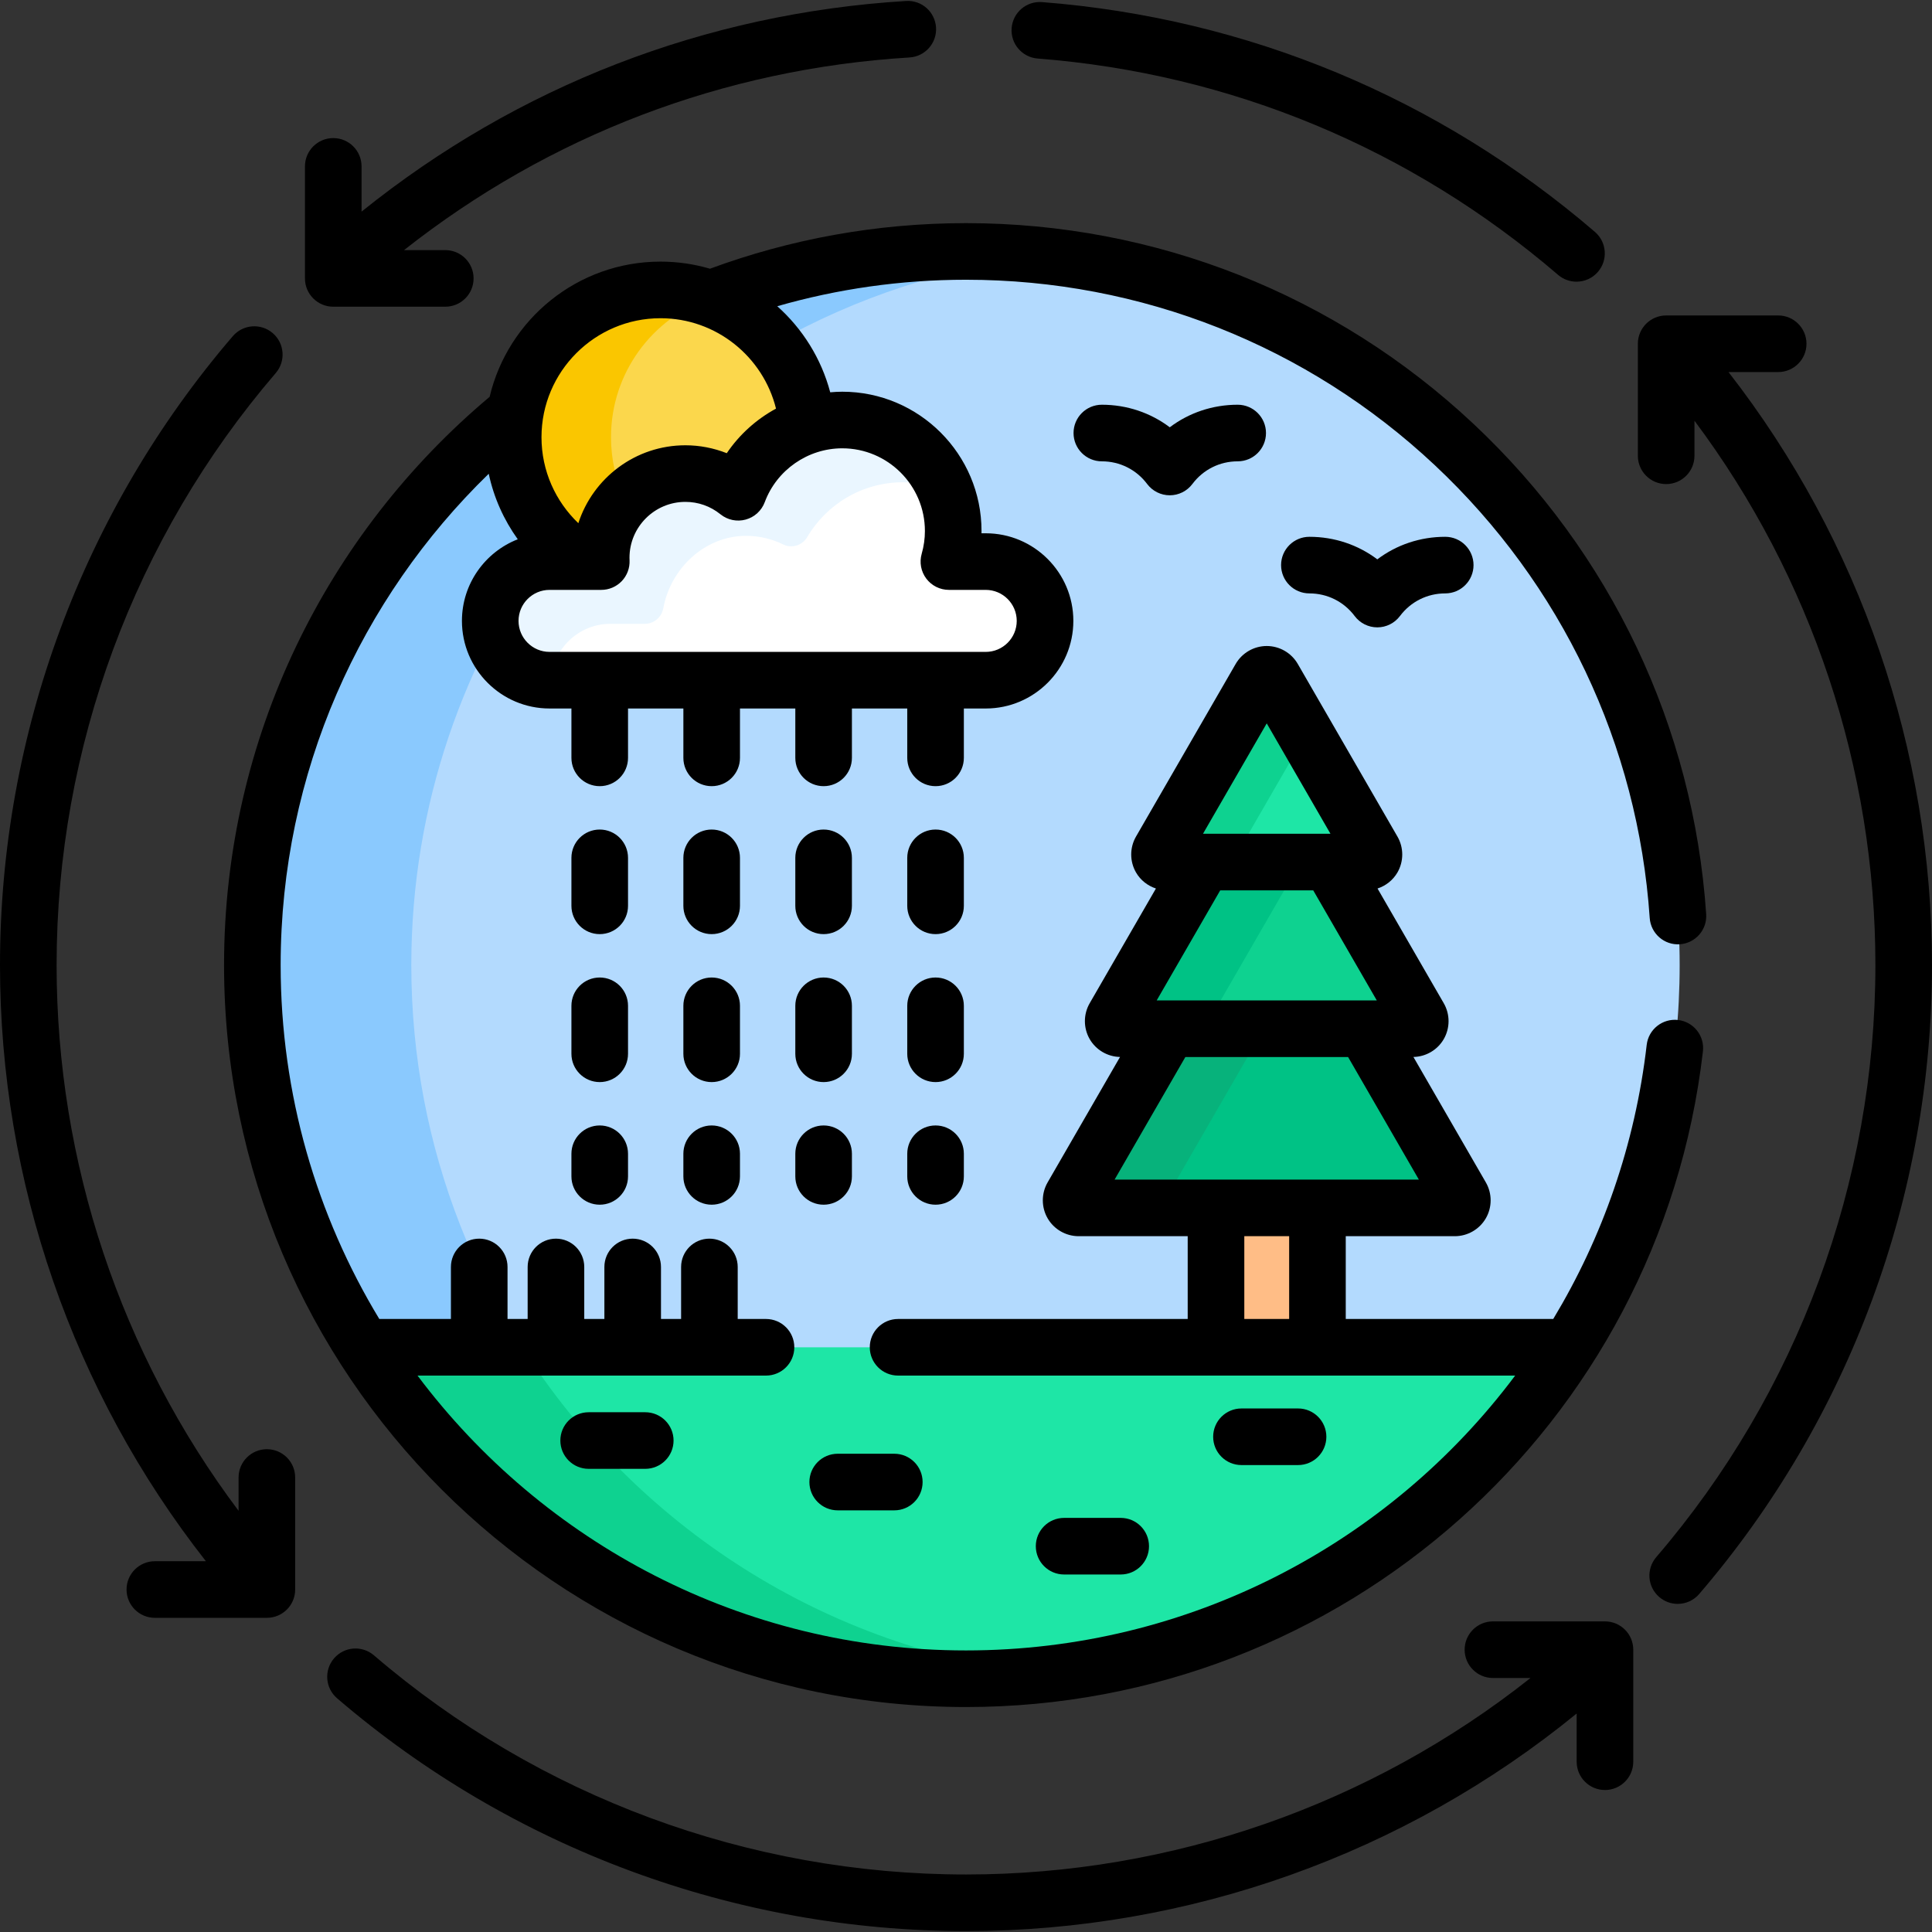 <svg id="Capa_1" enable-background="new 0 0 512 512" height="512" viewBox="0 0 512 512" width="512" xmlns="http://www.w3.org/2000/svg"><rect x="0" y="0" width="512" height="512" fill="#333333" stroke="none"/><g><g><path d="m256 66.634c-23.868 0-46.698 4.434-67.727 12.502 14.127 5.09 24.474 18.093 25.686 33.663 2.908-.963 6.015-1.491 9.246-1.491 16.24 0 29.406 13.166 29.406 29.406 0 2.815-.404 5.534-1.142 8.112h9.761c8.644 0 15.717 7.073 15.717 15.717s-7.073 15.717-15.717 15.717h-115.596c-8.644 0-15.717-7.073-15.717-15.717s7.073-15.717 15.717-15.717h8.489c-10.89-6.927-18.122-19.093-18.122-32.955 0-2.312.212-4.573.598-6.775-42.545 34.679-69.723 87.493-69.723 146.662 0 104.45 84.674 189.124 189.124 189.124s189.124-84.674 189.124-189.124-84.674-189.124-189.124-189.124z" fill="#b3dafe"/><path d="m322.254 320.104h26.885v36.94h-26.885z" fill="#ffbd86"/><g><path d="m387.271 317.104-25.683-44.485h-51.783l-25.683 44.485c-.77 1.333.192 3 1.732 3h99.686c1.539 0 2.501-1.667 1.731-3z" fill="#00c285"/><path d="m309.271 317.104 25.683-44.485h-25.149l-25.683 44.485c-.77 1.333.192 3 1.732 3h25.149c-1.54 0-2.502-1.667-1.732-3z" fill="#07b27b"/><path d="m376.119 269.619-23.766-41.164h-33.313l-23.766 41.164c-.77 1.333.192 3 1.732 3h77.381c1.54 0 2.502-1.666 1.732-3z" fill="#0ed290"/><path d="m320.884 269.619 23.766-41.164h-25.61l-23.766 41.164c-.77 1.333.192 3 1.732 3h25.61c-1.54 0-2.502-1.666-1.732-3z" fill="#00c285"/><g><path d="m333.964 179.7-26.417 45.756c-.77 1.333.192 3 1.732 3h52.834c1.54 0 2.502-1.667 1.732-3l-26.417-45.756c-.769-1.333-2.694-1.333-3.464 0z" fill="#1ee6a6"/></g><g><path d="m328.271 225.456 17.787-30.808-8.63-14.947c-.77-1.333-2.694-1.333-3.464 0l-26.417 45.756c-.77 1.333.192 3 1.732 3h20.724c-1.54-.001-2.502-1.668-1.732-3.001z" fill="#0ed290"/></g></g><g fill="#8ac9fe"><path d="m205.168 91.043c21.669-12.253 45.989-20.365 71.894-23.236-6.917-.766-13.941-1.174-21.062-1.174-23.868 0-46.698 4.434-67.727 12.502 6.658 2.4 12.477 6.553 16.895 11.908z"/><path d="m109 255.758c0-42.442 13.984-81.613 37.592-113.168-6.563-6.985-10.59-16.379-10.59-26.719 0-2.312.212-4.573.598-6.775-42.545 34.679-69.723 87.493-69.723 146.662 0 104.45 84.674 189.124 189.124 189.124 7.121 0 14.146-.407 21.062-1.174-94.537-10.477-168.063-90.621-168.063-187.95z"/></g><g><path d="m96.266 357.044c33.549 52.798 92.547 87.837 159.734 87.837s126.185-35.04 159.734-87.837z" fill="#1ee6a6"/></g><g><path d="m96.266 357.045c.237.373.48.752.72 1.128 33.669 52.169 92.306 86.709 159.014 86.709 7.121 0 14.146-.407 21.062-1.174-58.34-6.466-108.668-39.469-138.663-86.664l-42.133.001c0-.001 0-.001 0 0z" fill="#0ed290"/></g><g><path d="m154.123 148.826h5.226c-.015-.336-.026-.674-.026-1.014 0-12.32 9.988-22.308 22.308-22.308 5.308 0 10.18 1.857 14.01 4.953 3.097-8.318 9.852-14.85 18.307-17.654-1.566-20.125-18.381-35.971-38.908-35.971-21.561 0-39.039 17.478-39.039 39.039 0 13.862 7.232 26.028 18.122 32.955z" fill="#fbd74c"/><path d="m154.123 148.826h5.226c-.015-.336-.026-.674-.026-1.014 0-6.007 2.379-11.455 6.24-15.465-2.335-5.005-3.641-10.587-3.641-16.476 0-17.016 10.89-31.481 26.079-36.827-4.056-1.428-8.416-2.212-12.96-2.212-21.561 0-39.039 17.478-39.039 39.039-.001 13.862 7.231 26.028 18.121 32.955z" fill="#fac600"/><g><path d="m261.23 148.826h-9.761c.739-2.578 1.142-5.297 1.142-8.112 0-16.24-13.165-29.406-29.406-29.406-12.632 0-23.401 7.967-27.564 19.149-3.83-3.096-8.702-4.953-14.01-4.953-12.32 0-22.308 9.988-22.308 22.308 0 .34.011.678.026 1.014h-13.715c-8.644 0-15.717 7.073-15.717 15.717s7.073 15.717 15.717 15.717h115.596c8.644 0 15.717-7.073 15.717-15.717 0-8.645-7.072-15.717-15.717-15.717z" fill="#fff"/></g><g><path d="m223.205 111.308c-12.632 0-23.401 7.967-27.564 19.149-3.83-3.096-8.702-4.953-14.01-4.953-12.32 0-22.308 9.988-22.308 22.308 0 .34.011.678.026 1.014h-13.299c-8.019 0-15.061 5.839-16.017 13.8-1.14 9.49 6.326 17.633 15.602 17.633h.405c.413-8.283 7.297-14.936 15.677-14.936h9.147c2.428 0 4.482-1.748 4.918-4.137 1.925-10.543 11.012-19.185 21.932-19.185 3.534 0 6.875.823 9.843 2.287 2.268 1.118 5.068.257 6.347-1.925 5.104-8.709 14.56-14.558 25.384-14.558 4.016 0 7.842.807 11.329 2.265-4.266-10.977-14.926-18.762-27.412-18.762z" fill="#eaf6ff"/></g></g></g><g><path d="m458.069 98.599h13.169c4.143 0 7.5-3.358 7.5-7.5s-3.357-7.5-7.5-7.5h-29.688c-4.143 0-7.5 3.358-7.5 7.5v29.688c0 4.142 3.357 7.5 7.5 7.5s7.5-3.358 7.5-7.5v-9.292c31.025 41.496 47.95 92.127 47.95 144.263 0 57.557-20.627 113.279-58.08 156.902-2.698 3.143-2.338 7.878.805 10.576 1.415 1.215 3.153 1.81 4.882 1.81 2.112 0 4.211-.887 5.694-2.614 39.787-46.342 61.699-105.534 61.699-166.674 0-57.033-19.074-112.366-53.931-157.159z"/><path d="m274.99 15.511c51.19 3.991 98.88 23.814 137.912 57.327 1.415 1.215 3.152 1.81 4.882 1.81 2.111 0 4.211-.887 5.694-2.614 2.698-3.143 2.338-7.878-.805-10.576-41.465-35.602-92.13-56.661-146.518-60.901-4.146-.322-7.739 2.765-8.061 6.895s2.766 7.736 6.896 8.059z"/><path d="m166.433 266.548c0-4.142-3.357-7.5-7.5-7.5s-7.5 3.358-7.5 7.5v12.717c0 4.142 3.357 7.5 7.5 7.5s7.5-3.358 7.5-7.5z"/><path d="m166.433 227.337c0-4.142-3.357-7.5-7.5-7.5s-7.5 3.358-7.5 7.5v12.717c0 4.142 3.357 7.5 7.5 7.5s7.5-3.358 7.5-7.5z"/><path d="m158.933 298.258c-4.143 0-7.5 3.358-7.5 7.5v6c0 4.142 3.357 7.5 7.5 7.5s7.5-3.358 7.5-7.5v-6c0-4.142-3.358-7.5-7.5-7.5z"/><path d="m196.1 266.548c0-4.142-3.357-7.5-7.5-7.5s-7.5 3.358-7.5 7.5v12.717c0 4.142 3.357 7.5 7.5 7.5s7.5-3.358 7.5-7.5z"/><path d="m196.1 227.337c0-4.142-3.357-7.5-7.5-7.5s-7.5 3.358-7.5 7.5v12.717c0 4.142 3.357 7.5 7.5 7.5s7.5-3.358 7.5-7.5z"/><path d="m188.6 298.258c-4.143 0-7.5 3.358-7.5 7.5v6c0 4.142 3.357 7.5 7.5 7.5s7.5-3.358 7.5-7.5v-6c0-4.142-3.358-7.5-7.5-7.5z"/><path d="m218.266 247.554c4.143 0 7.5-3.358 7.5-7.5v-12.717c0-4.142-3.357-7.5-7.5-7.5s-7.5 3.358-7.5 7.5v12.717c0 4.142 3.357 7.5 7.5 7.5z"/><path d="m210.766 279.265c0 4.142 3.357 7.5 7.5 7.5s7.5-3.358 7.5-7.5v-12.717c0-4.142-3.357-7.5-7.5-7.5s-7.5 3.358-7.5 7.5z"/><path d="m210.766 311.758c0 4.142 3.357 7.5 7.5 7.5s7.5-3.358 7.5-7.5v-6c0-4.142-3.357-7.5-7.5-7.5s-7.5 3.358-7.5 7.5z"/><path d="m255.432 266.548c0-4.142-3.357-7.5-7.5-7.5s-7.5 3.358-7.5 7.5v12.717c0 4.142 3.357 7.5 7.5 7.5s7.5-3.358 7.5-7.5z"/><path d="m255.432 227.337c0-4.142-3.357-7.5-7.5-7.5s-7.5 3.358-7.5 7.5v12.717c0 4.142 3.357 7.5 7.5 7.5s7.5-3.358 7.5-7.5z"/><path d="m247.932 298.258c-4.143 0-7.5 3.358-7.5 7.5v6c0 4.142 3.357 7.5 7.5 7.5s7.5-3.358 7.5-7.5v-6c0-4.142-3.358-7.5-7.5-7.5z"/><path d="m175.04 69.331c-21.976 0-40.43 15.316-45.282 35.831-42.992 36.096-70.382 90.198-70.382 150.595 0 108.419 88.205 196.624 196.624 196.624 99.857 0 183.815-74.701 195.293-173.761.477-4.115-2.473-7.837-6.587-8.313-4.104-.472-7.837 2.471-8.313 6.587-3.068 26.479-11.753 51.067-24.77 72.65h-54.984v-21.94h28.9c3.383 0 6.535-1.82 8.227-4.749 1.692-2.93 1.692-6.57.001-9.501l-19.195-33.247c3.312-.066 6.382-1.861 8.042-4.738 1.691-2.93 1.691-6.57 0-9.5l-17.554-30.406c2.192-.72 4.097-2.208 5.28-4.257 1.692-2.93 1.692-6.569.001-9.501l-26.418-45.758c-1.692-2.928-4.845-4.748-8.227-4.748s-6.534 1.819-8.227 4.748c0 .001-.001.001-.001.002l-26.418 45.757c-1.69 2.93-1.69 6.57.002 9.499 1.183 2.05 3.088 3.538 5.28 4.258l-17.555 30.406c-1.691 2.93-1.691 6.57 0 9.5 1.66 2.876 4.731 4.672 8.043 4.738l-19.196 33.248c-1.69 2.93-1.69 6.57.002 9.5 1.691 2.929 4.844 4.749 8.227 4.749h28.9v21.94h-76.753c-4.143 0-7.5 3.358-7.5 7.5s3.357 7.5 7.5 7.5h163.533c-33.289 44.472-86.392 72.837-145.533 72.837-59.378 0-112.191-28.644-145.351-72.837h92.351c4.143 0 7.5-3.358 7.5-7.5s-3.357-7.5-7.5-7.5h-7.5v-13.787c0-4.142-3.357-7.5-7.5-7.5s-7.5 3.358-7.5 7.5v13.787h-5.333v-13.787c0-4.142-3.357-7.5-7.5-7.5s-7.5 3.358-7.5 7.5v13.787h-5.334v-13.787c0-4.142-3.357-7.5-7.5-7.5s-7.5 3.358-7.5 7.5v13.787h-5.333v-13.787c0-4.142-3.357-7.5-7.5-7.5s-7.5 3.358-7.5 7.5v13.787h-18.982c-16.585-27.393-26.142-59.494-26.142-93.787 0-51.019 21.156-97.182 55.144-130.205 1.354 6.365 4.021 12.245 7.691 17.362-8.649 3.38-14.794 11.798-14.794 21.629 0 12.802 10.415 23.217 23.218 23.217h5.798v13.084c0 4.142 3.357 7.5 7.5 7.5s7.5-3.358 7.5-7.5v-13.084h14.667v13.084c0 4.142 3.357 7.5 7.5 7.5s7.5-3.358 7.5-7.5v-13.084h14.666v13.084c0 4.142 3.357 7.5 7.5 7.5s7.5-3.358 7.5-7.5v-13.084h14.666v13.084c0 4.142 3.357 7.5 7.5 7.5s7.5-3.358 7.5-7.5v-13.084h5.799c12.802 0 23.217-10.415 23.217-23.217s-10.415-23.217-23.217-23.217h-1.124c.003-.204.005-.408.005-.612 0-20.35-16.556-36.906-36.906-36.906-1.072 0-2.133.064-3.188.157-2.368-8.939-7.33-16.829-14.035-22.813 15.897-4.562 32.675-7.017 50.018-7.017 46.337 0 90.455 17.451 124.229 49.137 33.618 31.542 53.847 74.156 56.96 119.995.28 4.133 3.874 7.262 7.99 6.975 4.133-.281 7.256-3.858 6.975-7.991-3.37-49.634-25.269-95.773-61.661-129.917-36.566-34.307-84.33-53.2-134.494-53.2-23.836 0-46.689 4.274-67.847 12.08-4.161-1.224-8.561-1.883-13.113-1.883zm160.656 122.369 16.891 29.256h-33.781zm-12.326 44.256h24.654l16.838 29.164h-58.329zm-27.99 76.648 18.755-32.484h43.123l18.755 32.484zm46.259 36.94h-11.885v-21.94h11.885zm-96.528-208.83c0 2.037-.287 4.071-.853 6.047-.648 2.263-.196 4.699 1.221 6.58 1.417 1.88 3.635 2.985 5.989 2.985h9.762c4.53 0 8.217 3.686 8.217 8.217s-3.687 8.217-8.217 8.217h-115.595c-4.531 0-8.218-3.686-8.218-8.217s3.687-8.217 8.218-8.217h13.714c2.046 0 4.003-.835 5.417-2.313 1.415-1.478 2.165-3.469 2.076-5.513-.01-.229-.019-.457-.019-.688 0-8.165 6.644-14.808 14.809-14.808 3.422 0 6.636 1.136 9.295 3.286 1.877 1.517 4.369 2.039 6.696 1.4 2.327-.637 4.205-2.355 5.047-4.617 3.177-8.533 11.43-14.266 20.535-14.266 12.079.001 21.906 9.828 21.906 21.907zm-52.51-20.612c-3.473-1.374-7.198-2.098-10.969-2.098-13.241 0-24.491 8.681-28.365 20.649-6.011-5.745-9.766-13.831-9.766-22.783 0-17.391 14.148-31.539 31.539-31.539 14.777 0 27.208 10.218 30.612 23.957-5.196 2.822-9.7 6.862-13.051 11.814z"/><path d="m88.317 81.281h29.688c4.143 0 7.5-3.358 7.5-7.5s-3.357-7.5-7.5-7.5h-10.935c38.584-30.426 84.681-48.032 133.962-51.052 4.134-.253 7.28-3.81 7.027-7.944-.254-4.135-3.806-7.288-7.945-7.027-53.203 3.26-102.908 22.528-144.297 55.821v-11.986c0-4.142-3.357-7.5-7.5-7.5s-7.5 3.358-7.5 7.5v29.688c0 4.142 3.358 7.5 7.5 7.5z"/><path d="m70.725 384.053c-4.143 0-7.5 3.358-7.5 7.5v8.829c-31.198-41.563-48.225-92.335-48.225-144.624 0-57.557 20.627-113.279 58.08-156.902 2.698-3.143 2.338-7.878-.805-10.576-3.145-2.699-7.879-2.336-10.576.805-39.787 46.34-61.699 105.533-61.699 166.673 0 57.382 19.303 113.047 54.567 157.983h-13.531c-4.143 0-7.5 3.358-7.5 7.5s3.357 7.5 7.5 7.5h29.688c4.143 0 7.5-3.358 7.5-7.5v-29.688c.001-4.142-3.357-7.5-7.499-7.5z"/><path d="m425.332 429.685h-29.688c-4.143 0-7.5 3.358-7.5 7.5s3.357 7.5 7.5 7.5h9.959c-42.454 33.64-95.206 52.073-149.603 52.073-57.558 0-113.28-20.626-156.902-58.08-3.145-2.7-7.879-2.336-10.576.805-2.698 3.143-2.338 7.878.805 10.576 46.341 39.787 105.533 61.699 166.674 61.699 59.033 0 116.246-20.432 161.832-57.653v12.768c0 4.142 3.357 7.5 7.5 7.5s7.5-3.358 7.5-7.5v-29.688c-.001-4.142-3.358-7.5-7.501-7.5z"/><path d="m310 113.234c-5.119-3.858-11.372-5.976-18-5.976-4.143 0-7.5 3.358-7.5 7.5s3.357 7.5 7.5 7.5c4.762 0 9.137 2.188 12.004 6.004 1.417 1.886 3.638 2.995 5.996 2.995s4.579-1.109 5.996-2.995c2.867-3.816 7.242-6.004 12.004-6.004 4.143 0 7.5-3.358 7.5-7.5s-3.357-7.5-7.5-7.5c-6.628 0-12.881 2.118-18 5.976z"/><path d="m365 148.234c-5.119-3.858-11.372-5.976-18-5.976-4.143 0-7.5 3.358-7.5 7.5s3.357 7.5 7.5 7.5c4.762 0 9.137 2.188 12.004 6.004 1.417 1.886 3.638 2.995 5.996 2.995s4.579-1.109 5.996-2.995c2.867-3.816 7.242-6.004 12.004-6.004 4.143 0 7.5-3.358 7.5-7.5s-3.357-7.5-7.5-7.5c-6.628 0-12.881 2.118-18 5.976z"/><path d="m344 388.258c4.143 0 7.5-3.358 7.5-7.5s-3.357-7.5-7.5-7.5h-15c-4.143 0-7.5 3.358-7.5 7.5s3.357 7.5 7.5 7.5z"/><path d="m297 417.258c4.143 0 7.5-3.358 7.5-7.5s-3.357-7.5-7.5-7.5h-15c-4.143 0-7.5 3.358-7.5 7.5s3.357 7.5 7.5 7.5z"/><path d="m222 400.258h15c4.143 0 7.5-3.358 7.5-7.5s-3.357-7.5-7.5-7.5h-15c-4.143 0-7.5 3.358-7.5 7.5s3.357 7.5 7.5 7.5z"/><path d="m156 374.258c-4.143 0-7.5 3.358-7.5 7.5s3.357 7.5 7.5 7.5h15c4.143 0 7.5-3.358 7.5-7.5s-3.357-7.5-7.5-7.5z"/></g></g></svg>